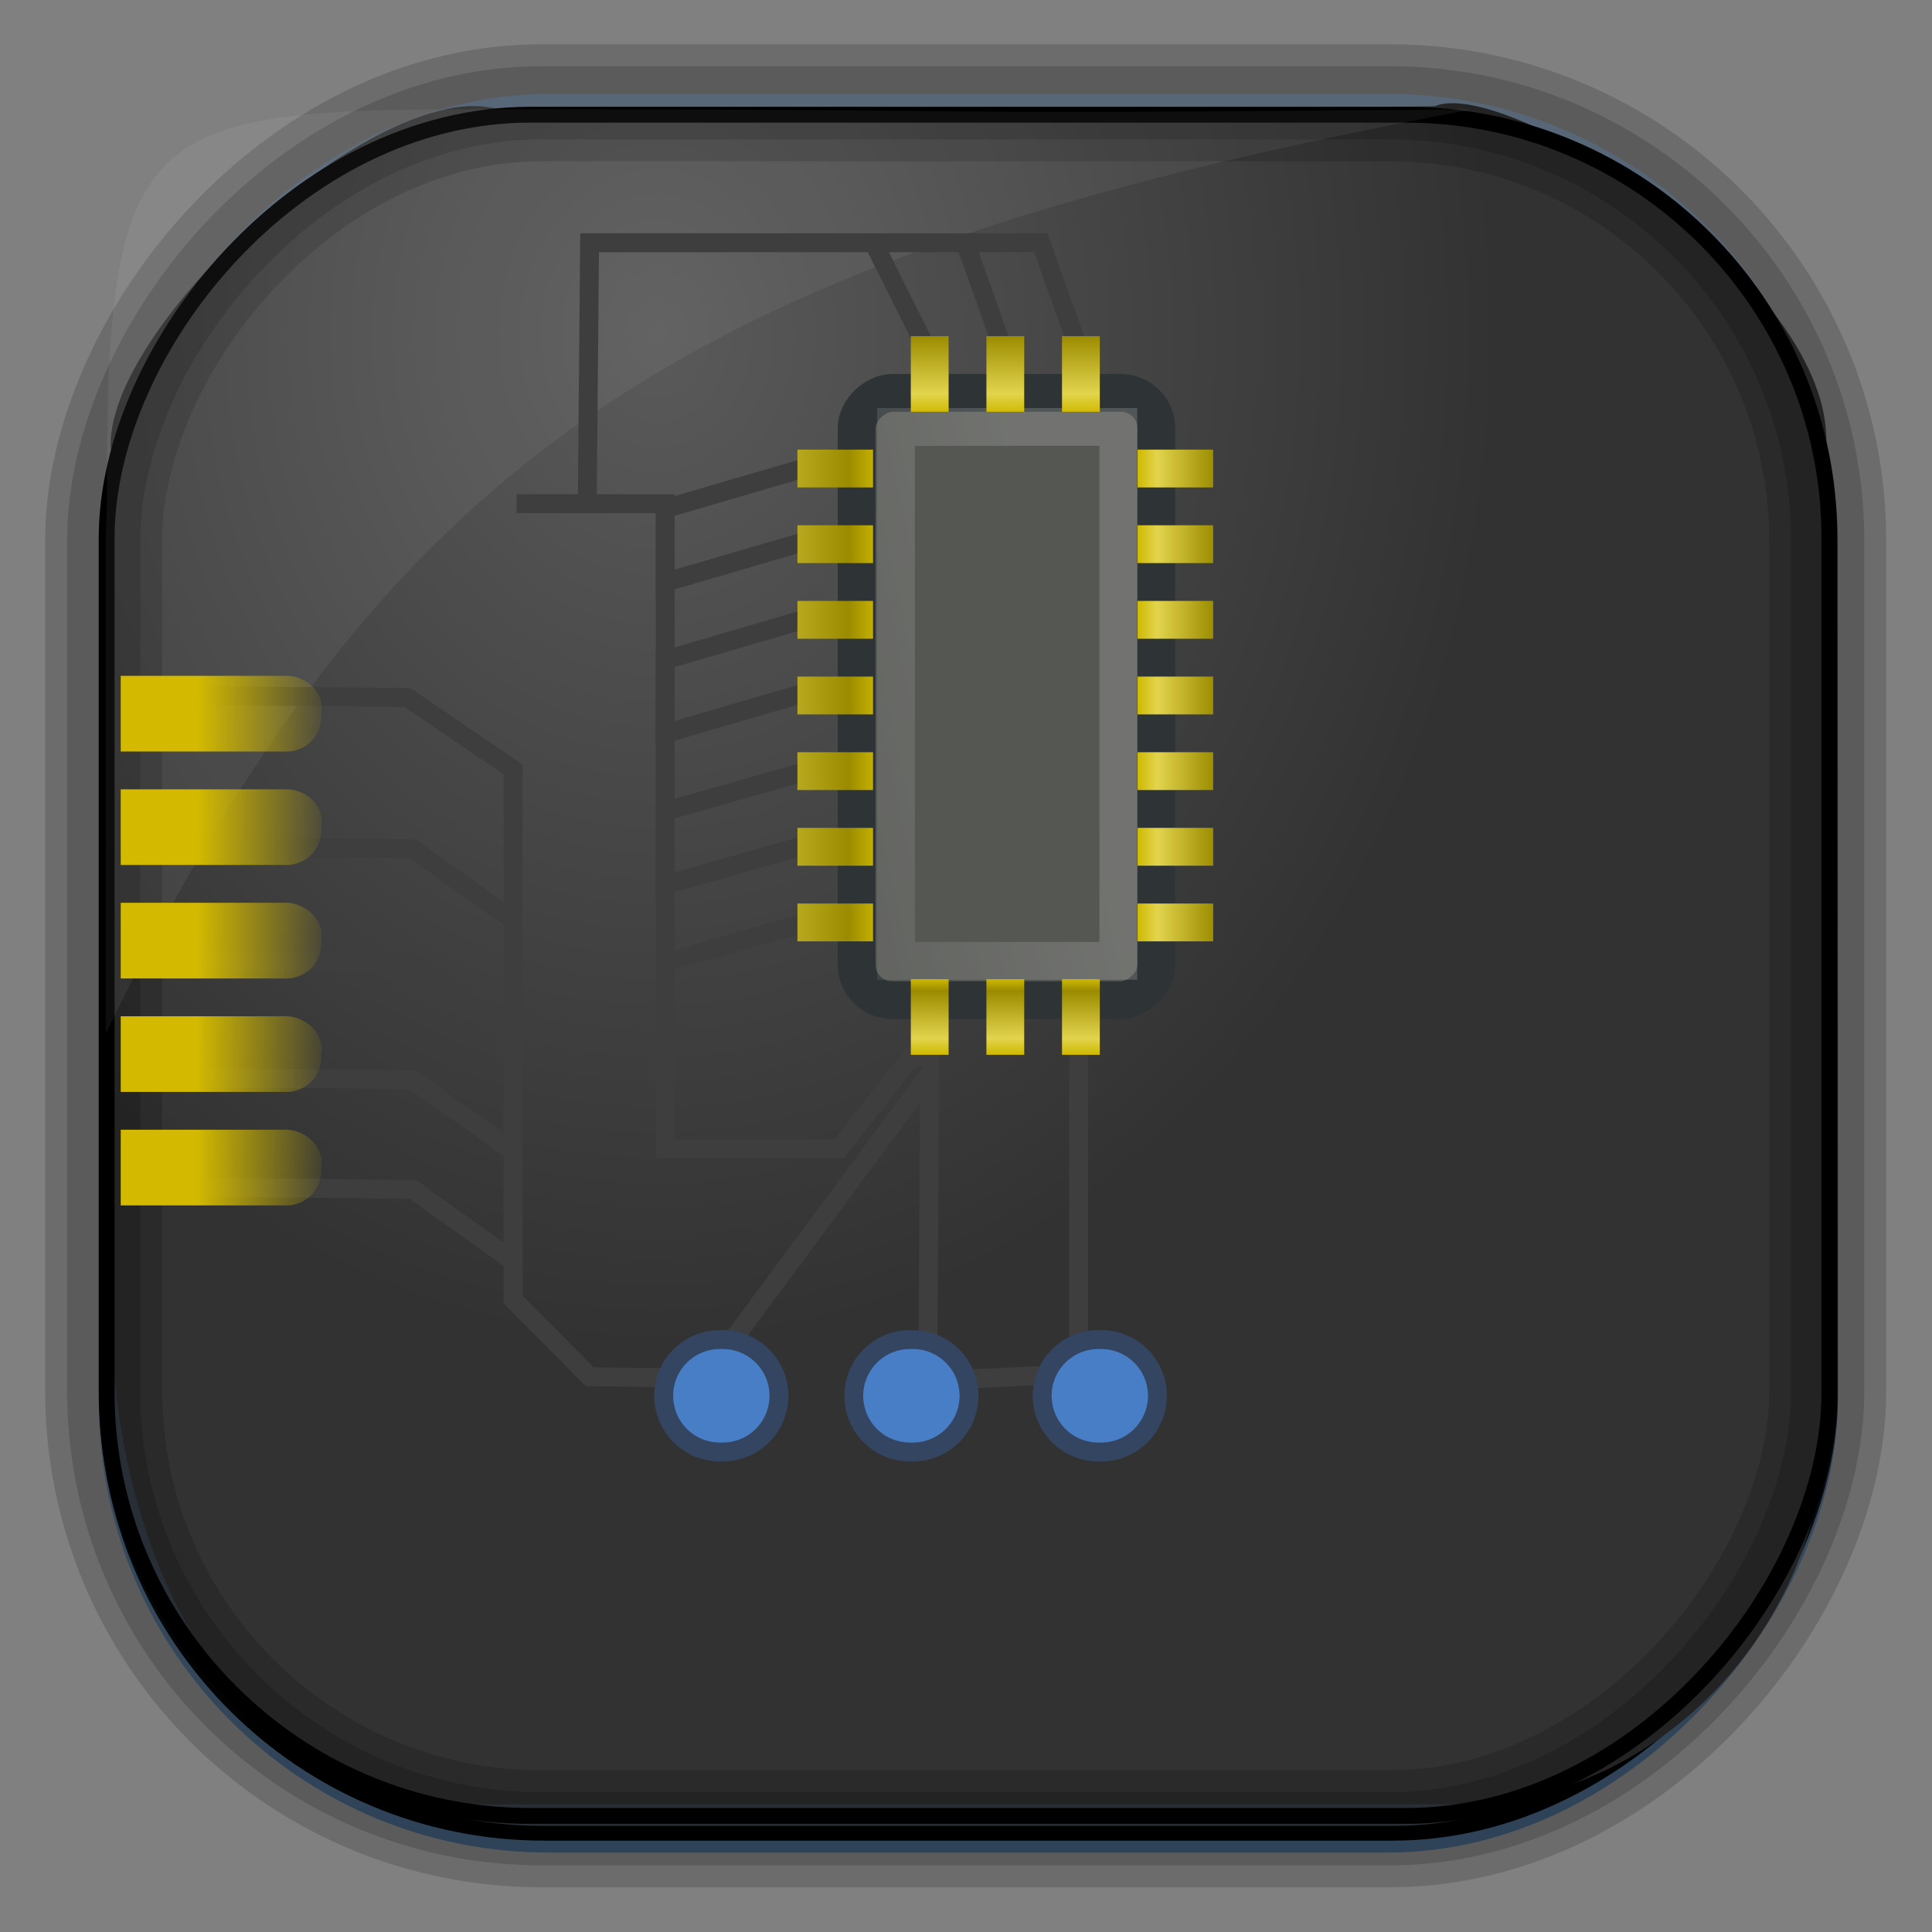 <?xml version="1.0" encoding="UTF-8" standalone="no"?>
<!-- Created with Inkscape (http://www.inkscape.org/) -->

<svg
   xmlns:dc="http://purl.org/dc/elements/1.1/"
   xmlns:cc="http://creativecommons.org/ns#"
   xmlns:rdf="http://www.w3.org/1999/02/22-rdf-syntax-ns#"
   xmlns:svg="http://www.w3.org/2000/svg"
   xmlns="http://www.w3.org/2000/svg"
   xmlns:xlink="http://www.w3.org/1999/xlink"
   xmlns:sodipodi="http://sodipodi.sourceforge.net/DTD/sodipodi-0.dtd"
   xmlns:inkscape="http://www.inkscape.org/namespaces/inkscape"
   id="svg3449"
   height="128"
   width="128"
   version="1.0"
   inkscape:version="0.48.4 r9939"
   sodipodi:docname="sysprof-icon.svg">
  <rect width="100%" height="100%" fill="#808080" stroke="none"/>
  <sodipodi:namedview
     pagecolor="#ffffff"
     bordercolor="#666666"
     borderopacity="1"
     objecttolerance="10"
     gridtolerance="10"
     guidetolerance="10"
     inkscape:pageopacity="0"
     inkscape:pageshadow="2"
     inkscape:window-width="1360"
     inkscape:window-height="707"
     id="namedview82"
     showgrid="false"
     inkscape:zoom="1.84375"
     inkscape:cx="-13.256576"
     inkscape:cy="65.379743"
     inkscape:window-x="-2"
     inkscape:window-y="33"
     inkscape:window-maximized="1"
     inkscape:current-layer="svg3449" />
  <defs
     id="defs3451">
    <linearGradient
       id="linearGradient3514"
       y2="-9.103"
       gradientUnits="userSpaceOnUse"
       x2="66.492"
       gradientTransform="matrix(.968 0 0 .979 2.179 .166)"
       y1="-42.638"
       x1="67.952">
      <stop
         id="stop4620"
         style="stop-color:#37414b"
         offset="0" />
      <stop
         id="stop4622"
         style="stop-color:#37414b;stop-opacity:0"
         offset="1" />
    </linearGradient>
    <linearGradient
       id="linearGradient3516"
       y2="-11.847"
       gradientUnits="userSpaceOnUse"
       x2="58.98"
       gradientTransform="matrix(.968 0 0 .979 2.179 .166)"
       y1="-118.55"
       x1="57.173">
      <stop
         id="stop4596"
         offset="0" />
      <stop
         id="stop4598"
         style="stop-opacity:0"
         offset="1" />
    </linearGradient>
    <linearGradient
       id="linearGradient3519"
       y2="50.369"
       gradientUnits="userSpaceOnUse"
       x2="76.558"
       gradientTransform="matrix(.968 0 0 .979 3.242 -129.19)"
       y1="13.164"
       x1="76.558">
      <stop
         id="stop3392"
         style="stop-color:#425e7b"
         offset="0" />
      <stop
         id="stop3394"
         style="stop-color:#7a91a7"
         offset="1" />
    </linearGradient>
    <linearGradient
       id="linearGradient3521"
       y2="-8.74"
       gradientUnits="userSpaceOnUse"
       x2="60.217"
       gradientTransform="matrix(.968 0 0 .979 2.179 .166)"
       y1="-123.72"
       x1="60.395">
      <stop
         id="stop3392-4-8"
         style="stop-color:#425e7b"
         offset="0" />
      <stop
         id="stop3394-8-0"
         style="stop-color:#7a91a7"
         offset="1" />
    </linearGradient>
    <linearGradient
       id="linearGradient4919-1"
       y2="39.267"
       gradientUnits="userSpaceOnUse"
       x2="6.238"
       gradientTransform="matrix(0 1.984 -1 0 47.134 1008.9)"
       y1="42.891"
       x1="6.221">
      <stop
         id="stop14782-0-9-0"
         style="stop-color:#d3ba00"
         offset="0" />
      <stop
         id="stop14784-4-4-6"
         style="stop-color:#d3ba00;stop-opacity:0"
         offset="1" />
    </linearGradient>
    <linearGradient
       id="linearGradient4921-6"
       y2="31.347"
       gradientUnits="userSpaceOnUse"
       x2="18.968"
       gradientTransform="matrix(.935 0 0 1.149 1006.3 -50.98)"
       y1="20.166"
       x1="16.965">
      <stop
         id="stop14863-9-5"
         style="stop-color:#fff"
         offset="0" />
      <stop
         id="stop14865-2-6"
         style="stop-color:#fff;stop-opacity:0"
         offset="1" />
    </linearGradient>
    <linearGradient
       id="linearGradient4923-8"
       y2="19.5"
       xlink:href="#linearGradient6215-9-1"
       gradientUnits="userSpaceOnUse"
       x2="27"
       gradientTransform="matrix(0 -.667 -1 0 47.12 1046.8)"
       y1="19.5"
       x1="24" />
    <linearGradient
       id="linearGradient6215-9-1">
      <stop
         id="stop6217-1-3"
         style="stop-color:#cfb900"
         offset="0" />
      <stop
         id="stop6219-1-9"
         style="stop-color:#e2d44d"
         offset="0.21" />
      <stop
         id="stop6221-4-9"
         style="stop-color:#9a8b00"
         offset="0.84" />
      <stop
         id="stop6223-8-3"
         style="stop-color:#cfb900"
         offset="1" />
    </linearGradient>
    <linearGradient
       id="linearGradient4926-9"
       y2="19.5"
       xlink:href="#linearGradient6215-9-1"
       gradientUnits="userSpaceOnUse"
       x2="4.328"
       gradientTransform="matrix(-.667 0 0 -1 34.454 1034.8)"
       y1="19.5"
       x1="8" />
    <linearGradient
       id="linearGradient4928-5"
       y2="11.5"
       xlink:href="#linearGradient6215-9-1"
       gradientUnits="userSpaceOnUse"
       x2="4.713"
       gradientTransform="matrix(-.667 0 0 -1 25.454 1034.8)"
       y1="11.5"
       x1="12.647" />
    <linearGradient
       id="linearGradient4930-5"
       y2="19.5"
       xlink:href="#linearGradient6215-9-1"
       gradientUnits="userSpaceOnUse"
       x2="4.328"
       gradientTransform="matrix(0 .667 -1 0 47.12 1008.5)"
       y1="19.5"
       x1="8" />
    <radialGradient
       id="radialGradient4513-1"
       gradientUnits="userSpaceOnUse"
       cy="3.99"
       cx="23.896"
       gradientTransform="matrix(0 1.232 -1.626 0 18.487 -28.721)"
       r="20.397">
      <stop
         id="stop2778-5"
         style="stop-color:#8badea"
         offset="0" />
      <stop
         id="stop2780-5"
         style="stop-color:#6396cd"
         offset=".262" />
      <stop
         id="stop2782-6"
         style="stop-color:#3b7caf"
         offset=".661" />
      <stop
         id="stop2784-3"
         style="stop-color:#194c70"
         offset="1" />
    </radialGradient>
    <linearGradient
       id="linearGradient4515-6"
       y2="3.082"
       gradientUnits="userSpaceOnUse"
       x2="18.379"
       gradientTransform="matrix(.516 0 0 .516 -.385 -.385)"
       y1="44.98"
       x1="18.379">
      <stop
         id="stop2788-7"
         style="stop-color:#1f4b6a"
         offset="0" />
      <stop
         id="stop2790-7"
         style="stop-color:#4083c2"
         offset="1" />
    </linearGradient>
    <linearGradient
       id="linearGradient4517-5"
       y2="5.468"
       gradientUnits="userSpaceOnUse"
       x2="63.397"
       gradientTransform="matrix(1.086 0 0 1.086 -55.567 15.814)"
       y1="-12.489"
       x1="63.397">
      <stop
         id="stop4875-7"
         style="stop-color:#fff"
         offset="0" />
      <stop
         id="stop4877-0"
         style="stop-color:#fff;stop-opacity:0"
         offset="1" />
    </linearGradient>
    <radialGradient
       id="radialGradient51755"
       gradientUnits="userSpaceOnUse"
       cy="45.647"
       cx="42.148"
       gradientTransform="matrix(0.947,0,0,1.139,3.595,-29.89)"
       r="58.984"
       xlink:href="#linearGradient3516">
      <stop
         id="stop14983-1-3"
         style="stop-color:#5a5a5a;stop-opacity:1;"
         offset="0" />
      <stop
         id="stop14985-7-0"
         style="stop-color:#323232;stop-opacity:1;"
         offset="1" />
    </radialGradient>
  </defs>
  <rect
     id="rect892"
     style="stroke:url(#linearGradient3521);stroke-width:.974;fill:url(#linearGradient3519)"
     transform="scale(1,-1)"
     ry="29.296"
     height="115.54"
     width="114.22"
     y="-122.25"
     x="7.039" />
  <rect
     id="rect892-2"
     style="stroke:url(#linearGradient3516);stroke-width:.974;fill:url(#linearGradient3514)"
     transform="scale(1,-1)"
     ry="28.993"
     height="114.35"
     width="114.22"
     y="-121.46"
     x="7.06" />
  <path
     id="rect895"
     style="fill:url(#radialGradient51755);fill-opacity:1.0"
     d="m33.051 7.26c-7.969-2.449-27.013 15.174-25.653 23.038-0.05 0.974-0.089 1.965-0.089 2.957v52.419c0 20.876 10.712 33.859 22.318 33.859h67.038c12.638 0 24.318-11.245 24.318-25.859v-64.017c0.7-10.928-21.283-24.659-25.926-22.618-47.846 0.865-18.017 0.224-62.003 0.224z" />
  <rect
     id="rect892-2-7-8"
     style="opacity:.159;stroke:#000;stroke-width:4.845;fill:none"
     transform="scale(1,-1)"
     ry="28.993"
     height="114.35"
     width="114.22"
     y="-121.16"
     x="6.869" />
  <rect
     id="rect892-2-7-1"
     style="opacity:.159;stroke:#000;stroke-width:7.751;fill:none"
     transform="scale(1,-1)"
     ry="28.993"
     height="114.35"
     width="114.22"
     y="-121.16"
     x="6.869" />
  <rect
     id="rect892-2-7-2-9"
     ry="28.067"
     style="stroke:#000;stroke-width:1.049;fill:none"
     transform="scale(1,-1)"
     height="112.71"
     width="114.14"
     y="-120.31"
     x="7.065" />
  <path
     id="path1187"
     style="fill:#fff;fill-opacity:.057"
     d="m33.017 7.232c-23.707 0-26.027 0.674-25.93 26.295-0.043 0.716-0.077 1.444-0.077 2.173v32.76c18.67-38.321 38.34-51.497 90.374-61.179-0.225-0.026-0.46-0.03-0.691-0.03-41.576 0.387-25.652-0.019-63.676-0.019z" />
  <g
     id="g4894"
     transform="matrix(2.504 0 0 2.506 2.452 -2513.3)">
    <path
       id="path14957"
       style="color:#000000;stroke:#3e3e3e;stroke-width:0.5;display:block;fill:none;stroke-opacity:1"
       d="m23.648 1030.8-0.531 0.064-1.892 2.424h-4.604v-17.059h-3.933" />
    <path
       id="path14826"
       style="color:#000000;stroke:#3e3e3e;stroke-width:0.5;display:block;fill:none;stroke-opacity:1"
       d="m4.16 1021.3 5.645 0.055 2.791 1.901v14.009l2.025 2.044 3.034 0.044 5.961-8.043-0.047 8.11 3.99-0.188v-8.938" />
    <path
       id="path14842"
       style="color:#000000;stroke:#3e3e3e;stroke-width:0.5;display:block;fill:none;stroke-opacity:1"
       d="m4.16 1025.3 5.781 0.055 2.667 1.901" />
    <path
       id="path14844"
       style="color:#000000;stroke:#3e3e3e;stroke-width:0.5;display:block;fill:none;stroke-opacity:1"
       d="m4.16 1028.3 5.781 0.055 2.667 1.901" />
    <path
       id="path14846"
       style="color:#000000;stroke:#3e3e3e;stroke-width:0.5;display:block;fill:none;stroke-opacity:1"
       d="m4.16 1031.4 5.781 0.055 2.667 1.901" />
    <path
       id="path14848"
       style="color:#000000;stroke:#3e3e3e;stroke-width:0.5;display:block;fill:none;stroke-opacity:1"
       d="m4.16 1034.3 5.781 0.055 2.667 1.901" />
    <path
       id="path14796"
       style="color:#000000;display:block;fill:url(#linearGradient4919-1)"
       d="m7.527 1021.5c-0.124-0.565-0.664-0.719-0.906-0.719h-4.406v2h4.406c0.277 0 0.906-0.2 0.906-1 0-0.098 0.018-0.201 0-0.281zm0 3c-0.124-0.565-0.664-0.719-0.906-0.719h-4.406v2h4.406c0.277 0 0.906-0.2 0.906-1 0-0.098 0.018-0.201 0-0.281zm0 3.031c-0.124-0.565-0.664-0.75-0.906-0.75h-4.406v2h4.406c0.277 0 0.906-0.2 0.906-1 0-0.098 0.018-0.169 0-0.25zm0 3c-0.124-0.565-0.664-0.75-0.906-0.75h-4.406v2h4.406c0.277 0 0.906-0.2 0.906-1 0-0.098 0.018-0.169 0-0.25zm0 3c-0.124-0.565-0.664-0.75-0.906-0.75h-4.406v2h4.406c0.277 0 0.906-0.2 0.906-1 0-0.098 0.018-0.169 0-0.25z" />
    <path
       id="path15029"
       style="color:#000000;stroke:#3e3e3e;stroke-width:0.5;display:block;fill:none;stroke-opacity:1"
       d="m27.62 1012.3-1.062-2.969h-1.875-10.062l-0.063 7" />
    <rect
       id="rect14857"
       style="color:#000000;stroke:#2e3436;display:block;fill:#555753"
       rx=".942"
       transform="rotate(90)"
       ry=".942"
       width="16.056"
       y="-29.617"
       x="1013.3"
       height="7.931" />
    <rect
       id="rect14859"
       style="opacity:.17;color:#000000;stroke:url(#linearGradient4921-6);display:block;fill:none"
       rx="0"
       transform="rotate(90)"
       ry="0"
       width="14.116"
       y="-28.61"
       x="1014.2"
       height="5.882" />
    <path
       id="path15031"
       style="color:#000000;stroke:#3e3e3e;stroke-width:0.5;display:block;fill:none;stroke-opacity:1"
       d="m25.62 1012.3-1.062-2.984" />
    <path
       id="path15033"
       style="color:#000000;stroke:#3e3e3e;stroke-width:0.5;display:block;fill:#98a332;stroke-opacity:1"
       d="m23.62 1012.3-1.5-3" />
    <path
       id="rect14875"
       style="color:#000000;display:block;fill:url(#linearGradient4923-8)"
       d="m28.12 1028.8h-1v2h1v-2zm-2 0h-1v2h1v-2zm-2 0h-1v2h1v-2z" />
    <path
       id="rect14901"
       style="color:#000000;display:block;fill:url(#linearGradient4926-9)"
       d="m31.12 1014.8h-2v1h2v-1zm0 2h-2v1h2v-1zm0 2h-2v1h2v-1zm0 2h-2v1h2v-1zm0 2h-2v1h2v-1zm0 2h-2v1h2v-1zm0 2h-2v1h2v-1z" />
    <path
       id="path14959"
       style="color:#000000;stroke:#3e3e3e;stroke-width:0.5;display:block;fill:none;stroke-opacity:1"
       d="m20.26 1015.3-3.639 1.061v1.945l3.639-1.061" />
    <path
       id="path14961"
       style="color:#000000;stroke:#3e3e3e;stroke-width:0.5;display:block;fill:none;stroke-opacity:1"
       d="m20.26 1019.3-3.639 1.061v1.945l3.639-1.061" />
    <path
       id="path14963"
       style="color:#000000;stroke:#3e3e3e;stroke-width:0.5;display:block;fill:none;stroke-opacity:1"
       d="m20.36 1023.3-3.739 1.061v1.945l3.739-1.061" />
    <path
       id="path14965"
       style="color:#000000;stroke:#3e3e3e;stroke-width:0.5;display:block;fill:none;stroke-opacity:1"
       d="m20.338 1027.3-3.717 1.061" />
    <path
       id="rect14929"
       style="color:#000000;display:block;fill:url(#linearGradient4928-5)"
       d="m22.12 1014.8h-2v1h2v-1zm0 2h-2v1h2v-1zm0 2h-2v1h2v-1zm0 2h-2v1h2v-1zm0 2h-2v1h2v-1zm0 2h-2v1h2v-1zm0 2h-2v1h2v-1z" />
    <path
       id="path15005"
       style="stroke-linejoin:round;color:#000000;stroke:#334560;stroke-linecap:round;stroke-width:.5;display:block;fill:#477ec5"
       d="m28.12 1041.3a1.486 1.486 0 1 1 0 -2.971 1.486 1.486 0 1 1 0 2.971z" />
    <path
       id="path15007"
       style="stroke-linejoin:round;color:#000000;stroke:#334560;stroke-linecap:round;stroke-width:.5;display:block;fill:#477ec5"
       d="m23.135 1041.3a1.486 1.486 0 1 1 0 -2.971 1.486 1.486 0 1 1 0 2.971z" />
    <path
       id="path15009"
       style="stroke-linejoin:round;color:#000000;stroke:#334560;stroke-linecap:round;stroke-width:.5;display:block;fill:#477ec5"
       d="m18.106 1041.3a1.486 1.486 0 1 1 0 -2.971 1.486 1.486 0 1 1 0 2.971z" />
    <path
       id="rect14869"
       style="color:#000000;display:block;fill:url(#linearGradient4930-5)"
       d="m28.12 1011.8h-1v2h1v-2zm-2 0h-1v2h1v-2zm-2 0h-1v2h1v-2z" />
  </g>
</svg>
